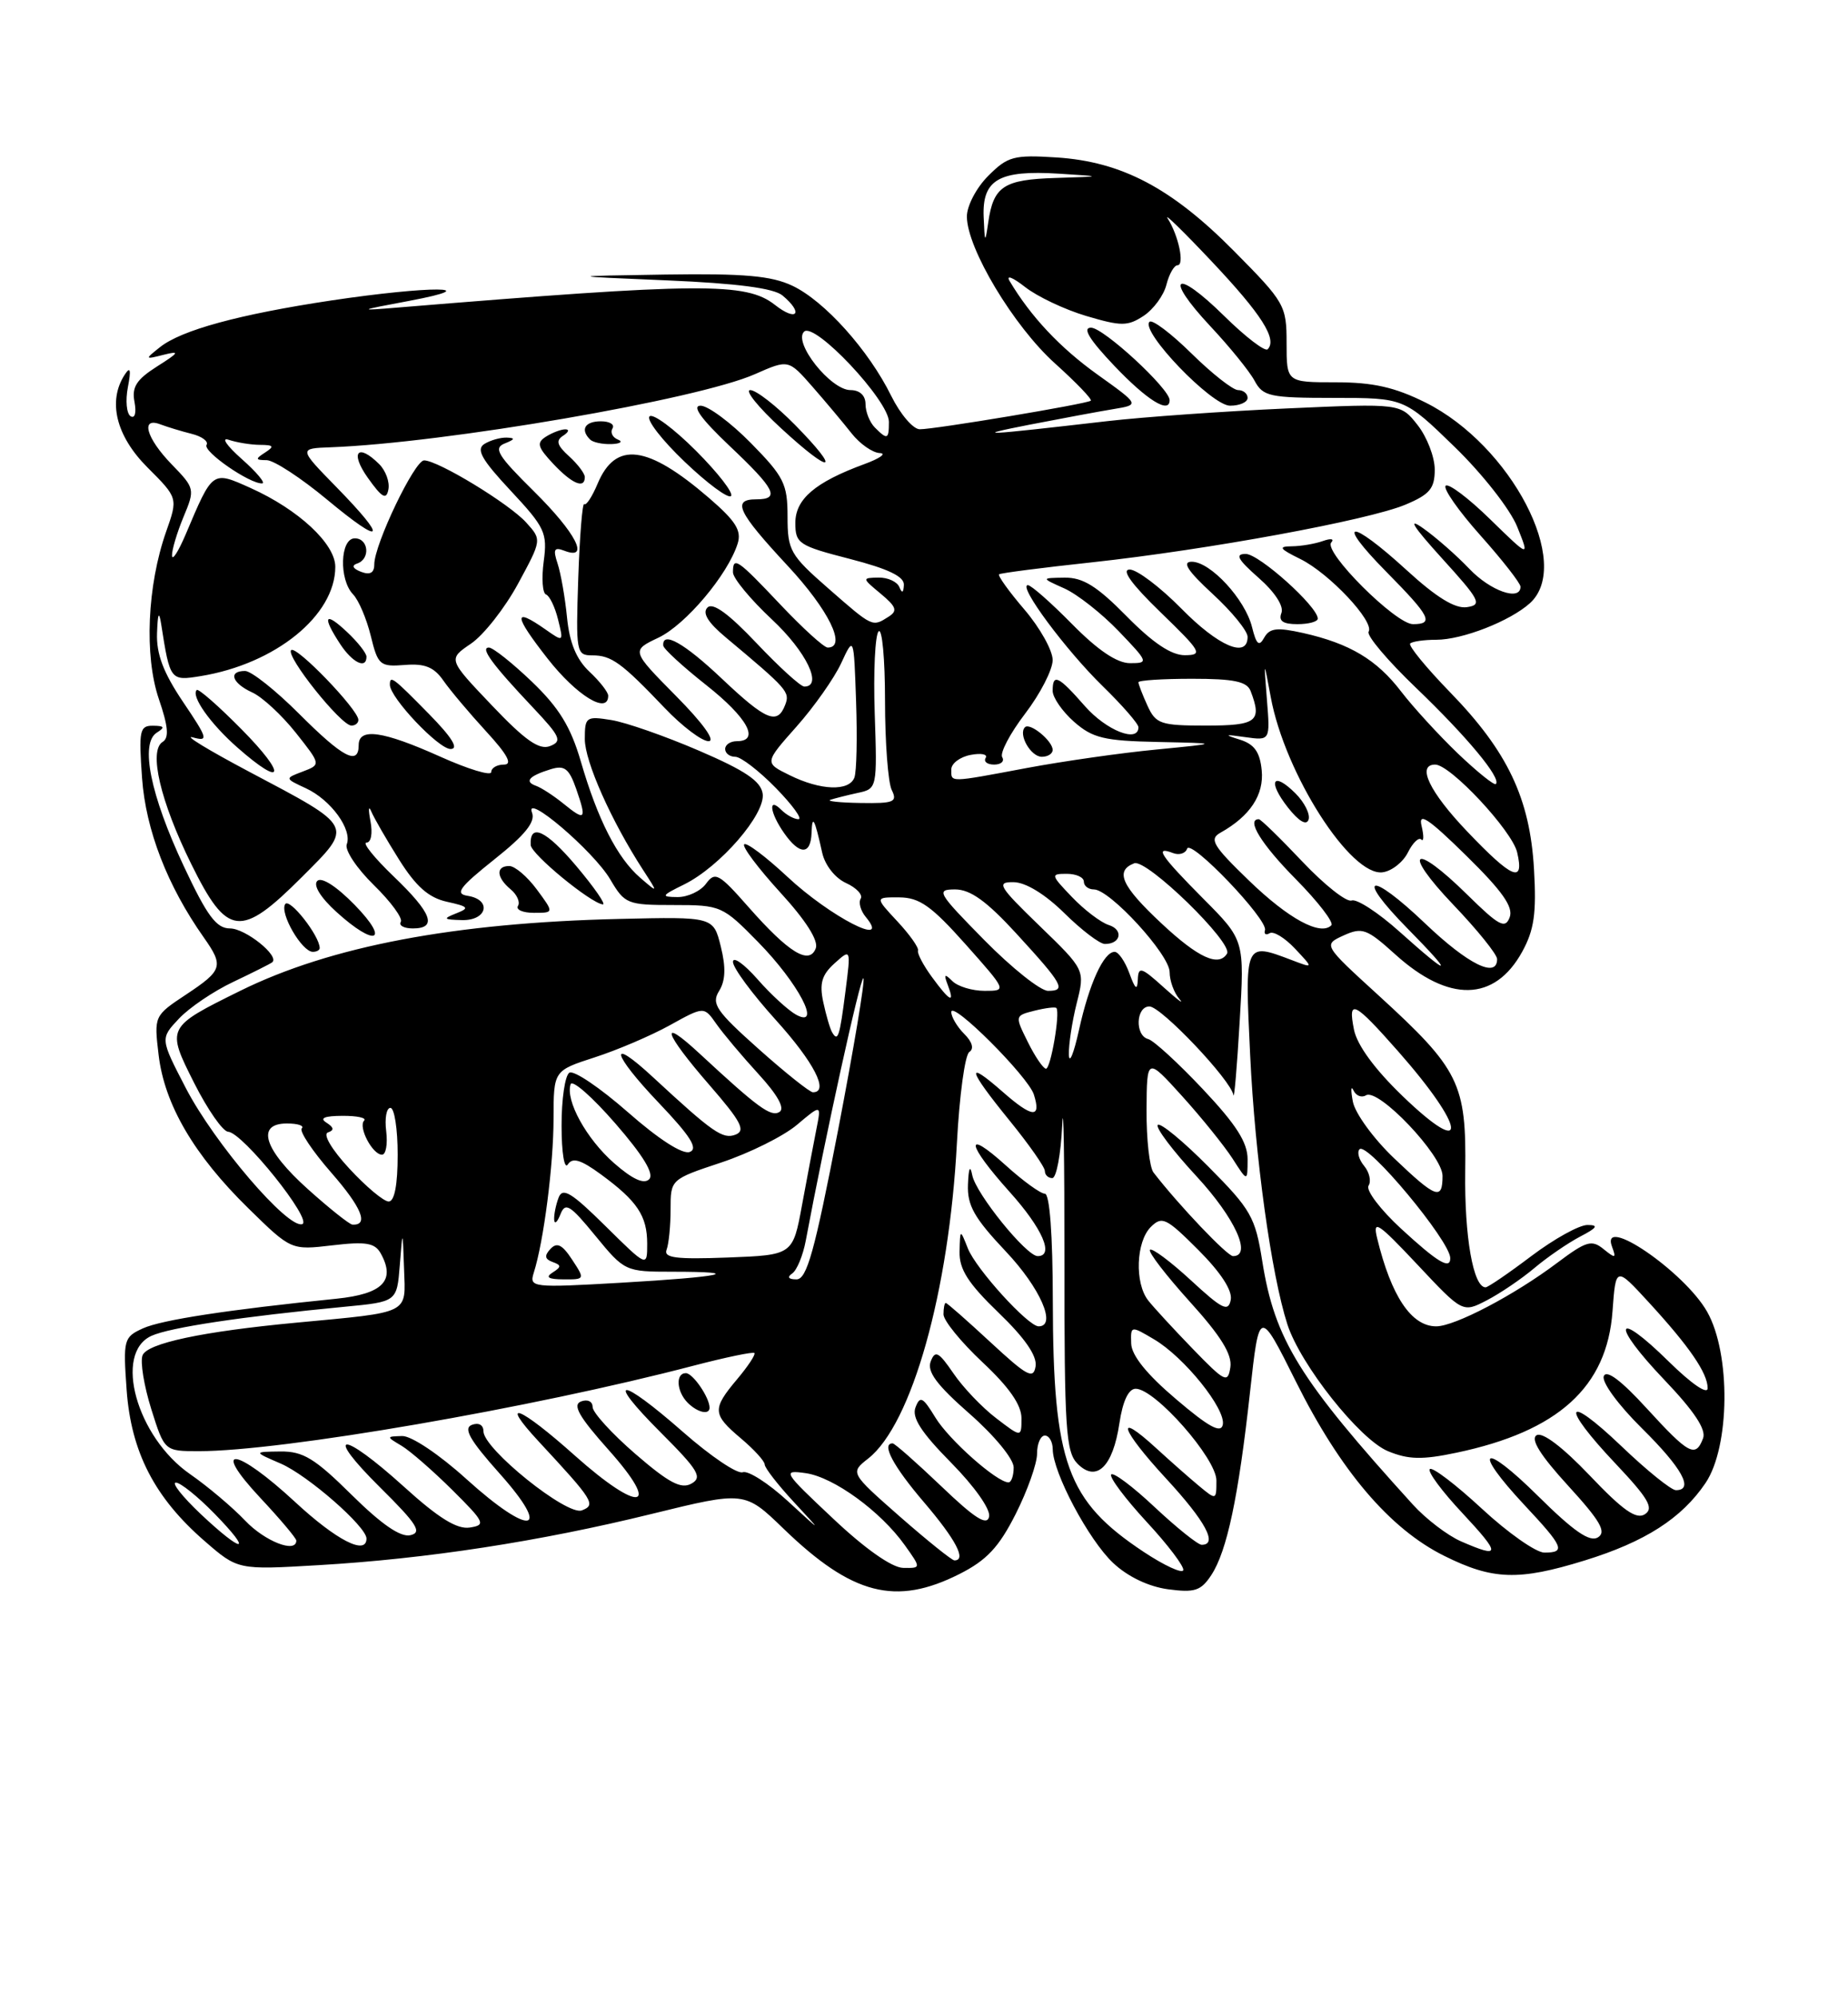 <?xml version="1.0" encoding="UTF-8" standalone="no"?>
<!DOCTYPE svg PUBLIC "-//W3C//DTD SVG 1.1//EN" "http://www.w3.org/Graphics/SVG/1.1/DTD/svg11.dtd" >
<svg xmlns="http://www.w3.org/2000/svg" xmlns:xlink="http://www.w3.org/1999/xlink" version="1.1" viewBox="0 0 237 256">
 <g >
 <path fill="currentColor"
d=" M 123.04 201.75 C 126.53 199.99 128.10 198.32 130.25 194.07 C 131.76 191.08 133.00 187.60 133.00 186.32 C 133.00 185.04 133.45 184.00 134.00 184.00 C 134.55 184.00 135.00 184.79 135.01 185.75 C 135.03 188.75 139.61 197.37 142.76 200.33 C 144.63 202.09 147.30 203.36 149.79 203.70 C 153.23 204.16 154.02 203.90 155.36 201.86 C 157.36 198.79 158.83 191.88 160.31 178.44 C 161.50 167.68 161.50 167.68 166.20 177.09 C 171.89 188.49 178.22 195.94 185.20 199.41 C 191.44 202.52 194.75 202.63 203.23 200.01 C 210.98 197.62 215.67 194.61 218.73 190.08 C 221.87 185.42 221.98 173.51 218.94 168.14 C 216.04 163.00 205.15 155.56 206.74 159.80 C 207.30 161.30 207.17 161.33 205.65 160.10 C 204.13 158.86 203.43 159.07 199.71 161.86 C 194.24 165.98 186.57 170.00 184.19 170.00 C 181.00 170.00 178.42 166.14 176.61 158.69 C 176.02 156.25 176.71 156.70 181.76 162.07 C 187.58 168.27 187.58 168.27 190.67 166.67 C 192.37 165.79 195.12 163.93 196.79 162.52 C 198.45 161.12 201.10 159.31 202.66 158.49 C 204.84 157.36 205.05 157.01 203.59 157.01 C 202.54 157.00 199.30 158.80 196.38 161.00 C 193.47 163.20 190.83 165.00 190.52 165.00 C 188.94 165.00 187.80 158.50 187.91 150.15 C 188.07 138.86 187.18 137.07 176.77 127.56 C 169.69 121.10 169.69 121.10 172.31 119.90 C 174.70 118.82 175.29 119.03 178.94 122.33 C 185.80 128.53 191.67 128.41 195.21 122.00 C 196.75 119.20 197.06 117.08 196.73 111.40 C 196.21 102.34 193.35 96.32 185.97 88.73 C 182.89 85.56 180.59 82.75 180.85 82.48 C 181.12 82.22 182.62 82.00 184.20 82.00 C 187.55 82.00 193.66 79.61 196.21 77.31 C 201.74 72.30 193.80 57.07 182.81 51.59 C 178.87 49.63 176.08 49.00 171.30 49.00 C 165.00 49.00 165.00 49.00 165.00 43.99 C 165.00 39.15 164.78 38.76 158.25 32.17 C 150.25 24.09 143.85 20.72 135.49 20.18 C 130.01 19.83 129.23 20.04 126.74 22.54 C 125.23 24.04 124.00 26.38 124.00 27.75 C 124.00 31.82 130.00 41.82 135.31 46.59 C 138.04 49.05 140.10 51.19 139.89 51.36 C 139.34 51.78 119.83 55.04 117.95 55.02 C 117.10 55.01 115.46 53.09 114.30 50.75 C 111.42 44.90 105.75 38.58 101.63 36.63 C 98.93 35.35 95.45 35.04 85.35 35.19 C 72.50 35.39 72.50 35.39 85.60 35.94 C 94.53 36.32 99.23 36.94 100.35 37.87 C 103.11 40.17 102.19 41.29 99.37 39.07 C 95.68 36.18 89.95 36.22 51.00 39.42 C 45.79 39.85 45.87 39.80 52.50 38.56 C 62.63 36.65 55.14 36.62 42.50 38.51 C 30.67 40.29 23.25 42.31 20.50 44.51 C 18.55 46.06 18.56 46.09 21.00 45.47 C 23.11 44.94 22.98 45.18 20.14 46.97 C 17.50 48.65 16.88 49.61 17.25 51.52 C 17.51 52.91 17.30 53.69 16.75 53.35 C 16.23 53.02 16.07 51.35 16.40 49.63 C 16.83 47.39 16.72 46.92 16.01 48.00 C 13.78 51.40 14.87 55.87 18.91 59.91 C 22.83 63.83 22.83 63.83 21.30 68.16 C 18.88 75.06 18.49 84.06 20.37 89.59 C 21.58 93.11 21.70 94.57 20.86 95.09 C 19.04 96.21 20.56 102.71 24.53 110.75 C 29.14 120.08 30.84 120.29 38.70 112.43 C 45.37 105.76 45.54 106.10 31.89 98.88 C 26.72 96.14 23.50 94.18 24.72 94.51 C 26.77 95.07 26.67 94.70 23.47 89.96 C 20.94 86.20 20.04 83.81 20.14 81.15 C 20.23 78.58 20.39 78.24 20.67 80.00 C 21.80 87.23 21.85 87.29 25.72 86.66 C 35.33 85.10 43.00 78.88 43.00 72.65 C 43.00 69.70 38.28 65.31 32.14 62.55 C 27.19 60.33 27.30 60.26 23.81 68.50 C 22.87 70.70 22.09 71.92 22.06 71.22 C 22.03 70.51 22.69 68.30 23.52 66.29 C 25.02 62.70 25.00 62.59 22.02 59.52 C 18.74 56.14 17.98 53.39 20.59 54.40 C 21.47 54.73 23.27 55.28 24.59 55.61 C 25.91 55.94 26.76 56.58 26.49 57.02 C 25.98 57.85 32.02 62.03 33.62 61.96 C 34.10 61.94 32.92 60.53 31.00 58.83 C 29.07 57.12 28.32 56.02 29.33 56.37 C 30.34 56.71 32.14 57.01 33.33 57.02 C 35.10 57.03 35.22 57.21 34.00 58.00 C 32.71 58.83 32.74 58.97 34.20 58.98 C 35.13 58.99 38.62 61.27 41.95 64.04 C 49.23 70.09 49.84 69.28 43.15 62.44 C 38.30 57.48 38.30 57.48 42.40 57.33 C 57.04 56.78 89.48 51.20 96.81 47.96 C 101.12 46.06 101.12 46.06 104.19 49.56 C 105.87 51.48 108.13 54.17 109.20 55.53 C 110.27 56.89 111.90 58.03 112.82 58.07 C 113.75 58.11 112.86 58.75 110.84 59.49 C 104.53 61.81 102.00 63.97 102.00 67.03 C 102.00 69.67 102.43 69.95 109.00 71.64 C 113.92 72.91 115.98 73.90 115.92 74.97 C 115.87 76.00 115.68 76.09 115.34 75.25 C 115.06 74.56 113.86 74.01 112.67 74.03 C 110.53 74.07 110.54 74.10 112.95 76.10 C 114.97 77.78 115.14 78.30 113.95 79.05 C 111.86 80.38 111.95 80.42 106.23 75.42 C 101.33 71.14 101.00 70.55 101.00 66.21 C 101.00 62.02 100.54 61.10 96.29 56.78 C 93.70 54.15 90.80 52.00 89.85 52.00 C 88.69 52.00 89.92 53.70 93.56 57.15 C 99.45 62.71 100.09 64.00 97.00 64.00 C 93.83 64.00 94.59 65.61 101.00 72.50 C 106.30 78.19 108.65 83.00 106.15 83.00 C 105.67 83.00 102.95 80.52 100.09 77.50 C 94.52 71.61 94.00 71.26 94.00 73.36 C 94.00 74.11 96.25 76.83 99.00 79.40 C 103.42 83.53 105.57 88.00 103.15 88.00 C 102.67 88.00 99.92 85.49 97.02 82.43 C 93.44 78.65 91.42 77.18 90.73 77.87 C 90.04 78.56 90.79 79.79 93.07 81.69 C 101.02 88.34 101.33 88.69 100.70 90.34 C 99.70 92.95 98.26 92.36 92.59 87.00 C 87.76 82.43 84.91 80.82 85.06 82.75 C 85.09 83.16 87.56 85.43 90.56 87.80 C 95.87 91.99 97.52 95.00 94.50 95.00 C 93.67 95.00 93.00 95.45 93.00 96.00 C 93.00 96.55 93.58 97.00 94.30 97.00 C 95.01 97.00 97.35 98.80 99.50 101.00 C 101.65 103.20 102.95 105.00 102.40 105.00 C 101.85 105.00 100.86 104.46 100.20 103.80 C 98.47 102.07 98.72 104.16 100.56 106.78 C 102.55 109.62 103.98 109.61 104.08 106.75 C 104.16 104.33 104.47 104.90 105.44 109.28 C 105.79 110.88 107.09 112.54 108.50 113.18 C 109.84 113.79 110.69 114.70 110.38 115.19 C 110.08 115.68 110.37 116.74 111.04 117.54 C 114.38 121.58 106.45 117.50 100.96 112.36 C 98.21 109.80 95.73 107.93 95.44 108.22 C 95.15 108.51 97.23 111.28 100.06 114.38 C 103.35 117.97 105.00 120.57 104.62 121.55 C 103.78 123.73 101.16 122.12 96.01 116.28 C 92.20 111.95 91.71 111.68 90.55 113.26 C 89.85 114.22 88.20 114.99 86.89 114.98 C 84.72 114.96 84.79 114.81 87.74 113.36 C 92.36 111.08 98.19 104.34 97.81 101.73 C 97.58 100.12 95.56 98.76 89.65 96.22 C 85.33 94.36 80.27 92.59 78.40 92.29 C 75.17 91.77 75.00 91.89 75.00 94.73 C 75.00 97.60 78.39 105.21 82.47 111.50 C 84.42 114.50 84.42 114.50 82.10 112.50 C 79.17 109.97 76.65 105.04 74.49 97.60 C 73.19 93.15 71.70 90.72 68.22 87.38 C 65.70 84.97 63.22 83.00 62.70 83.00 C 61.54 83.00 63.15 85.19 68.37 90.71 C 71.88 94.43 72.13 95.01 70.53 95.63 C 69.15 96.16 67.35 94.90 63.08 90.41 C 57.45 84.50 57.45 84.50 60.40 82.50 C 62.02 81.40 64.73 77.96 66.42 74.85 C 69.49 69.19 69.49 69.19 67.49 66.98 C 65.33 64.58 56.19 59.02 54.39 59.01 C 53.17 59.00 48.00 69.79 48.00 72.34 C 48.00 73.43 47.46 73.73 46.30 73.29 C 45.24 72.88 45.05 72.48 45.80 72.23 C 47.53 71.66 47.28 69.00 45.50 69.00 C 43.61 69.00 43.45 74.29 45.28 76.18 C 45.99 76.91 47.01 79.30 47.55 81.50 C 48.47 85.27 48.73 85.48 51.91 85.23 C 54.47 85.02 55.66 85.50 56.86 87.23 C 57.73 88.48 60.20 91.41 62.35 93.75 C 65.10 96.74 65.77 98.00 64.63 98.00 C 63.73 98.00 63.00 98.43 63.00 98.96 C 63.00 99.49 60.03 98.59 56.41 96.96 C 49.09 93.68 46.00 93.24 46.00 95.50 C 46.00 98.17 43.98 97.11 38.37 91.50 C 35.34 88.47 32.22 86.00 31.43 86.00 C 29.22 86.00 29.74 87.56 32.34 88.75 C 33.63 89.33 36.14 91.66 37.93 93.91 C 41.17 98.00 41.17 98.00 38.83 98.89 C 36.50 99.77 36.50 99.77 39.24 101.04 C 42.43 102.52 45.20 106.32 44.47 108.22 C 44.19 108.95 45.75 111.30 47.94 113.44 C 50.13 115.58 51.68 117.70 51.40 118.16 C 51.11 118.62 51.81 119.00 52.94 119.00 C 56.13 119.00 55.41 117.05 50.48 112.33 C 48.00 109.95 46.43 108.00 47.00 108.00 C 47.59 108.00 47.81 106.82 47.51 105.25 C 47.22 103.74 47.27 103.17 47.61 104.00 C 47.96 104.83 49.56 107.61 51.18 110.18 C 53.35 113.63 54.97 115.06 57.31 115.58 C 60.11 116.20 60.26 116.38 58.50 117.07 C 56.76 117.76 56.86 117.87 59.25 117.93 C 62.49 118.01 63.11 115.31 59.97 114.82 C 58.30 114.56 58.91 113.73 63.40 110.15 C 67.33 107.03 68.69 105.35 68.23 104.16 C 67.20 101.48 76.11 109.07 78.26 112.71 C 80.12 115.87 80.45 116.00 86.39 116.00 C 92.45 116.00 92.67 116.10 97.23 120.75 C 102.39 126.01 105.45 131.85 102.12 130.07 C 101.11 129.52 98.86 127.47 97.14 125.50 C 95.41 123.54 94.00 122.54 94.00 123.29 C 94.00 124.05 96.47 127.39 99.50 130.74 C 104.40 136.16 106.38 140.01 104.25 140.00 C 103.84 139.99 100.70 137.49 97.28 134.44 C 91.84 129.59 91.20 128.65 92.22 127.02 C 93.04 125.70 93.11 124.01 92.44 121.32 C 91.49 117.50 91.49 117.50 79.49 117.78 C 58.27 118.27 42.39 121.28 30.80 127.00 C 21.31 131.69 21.31 131.69 24.93 138.87 C 26.64 142.24 28.58 145.03 29.26 145.06 C 31.12 145.15 40.16 156.43 38.76 156.90 C 36.92 157.53 27.49 146.52 23.83 139.46 C 20.54 133.12 20.54 133.12 22.94 130.57 C 24.25 129.17 27.39 127.04 29.92 125.85 C 32.44 124.65 34.68 123.53 34.91 123.34 C 35.90 122.55 31.48 119.00 29.50 119.00 C 27.75 119.00 26.57 117.42 23.56 111.00 C 19.28 101.88 17.95 95.28 20.10 93.91 C 21.20 93.22 21.09 93.03 19.62 93.02 C 17.91 93.00 17.78 93.63 18.22 99.75 C 18.70 106.39 21.47 113.55 26.13 120.15 C 28.72 123.83 28.56 124.36 23.87 127.47 C 19.76 130.19 19.75 130.22 20.34 135.20 C 21.09 141.57 24.89 148.06 31.85 154.87 C 37.33 160.24 37.33 160.24 42.61 159.62 C 46.91 159.11 48.07 159.30 48.82 160.64 C 50.77 164.13 49.10 165.85 43.15 166.46 C 29.22 167.87 20.70 169.18 18.33 170.26 C 15.87 171.38 15.78 171.70 16.24 178.14 C 16.81 186.11 19.83 191.96 26.24 197.52 C 30.50 201.22 30.50 201.22 40.85 200.61 C 54.72 199.80 69.19 197.58 83.59 194.04 C 95.50 191.12 95.50 191.12 100.50 195.95 C 109.29 204.44 114.87 205.87 123.04 201.75 Z  M 41.00 121.52 C 41.00 119.95 37.11 115.01 36.57 115.89 C 35.85 117.06 38.72 122.00 40.12 122.00 C 40.60 122.00 41.00 121.79 41.00 121.52 Z  M 45.50 116.00 C 43.15 113.59 41.23 112.37 40.69 112.91 C 40.14 113.46 41.11 115.04 43.14 116.88 C 48.14 121.43 50.09 120.71 45.50 116.00 Z  M 68.84 114.00 C 67.62 112.35 66.03 111.00 65.31 111.00 C 63.56 111.00 63.65 112.46 65.49 113.99 C 66.31 114.67 66.73 115.63 66.43 116.11 C 66.13 116.60 67.05 117.00 68.47 117.00 C 71.06 117.00 71.06 117.00 68.84 114.00 Z  M 73.92 111.02 C 70.03 106.41 67.91 105.43 68.06 108.31 C 68.12 109.49 75.75 115.76 77.31 115.92 C 77.75 115.96 76.23 113.76 73.92 111.02 Z  M 31.02 93.52 C 28.05 90.51 25.44 88.22 25.23 88.44 C 24.46 89.21 26.99 92.79 30.50 95.86 C 36.43 101.07 36.81 99.38 31.02 93.52 Z  M 55.00 91.50 C 50.38 86.80 50.00 86.51 50.00 87.77 C 50.00 89.41 56.23 96.00 57.78 96.00 C 58.88 96.00 57.98 94.53 55.00 91.50 Z  M 86.69 89.20 C 80.95 83.39 80.95 83.39 84.45 81.73 C 87.95 80.06 93.34 73.66 94.60 69.68 C 95.13 68.01 94.36 66.78 90.91 63.81 C 83.02 57.02 78.95 56.50 76.64 62.00 C 75.94 63.67 75.17 64.84 74.93 64.61 C 74.69 64.38 74.35 68.64 74.16 74.09 C 73.84 83.64 73.91 84.00 75.96 84.00 C 78.42 84.00 79.70 84.93 85.25 90.75 C 87.48 93.09 90.01 95.00 90.87 95.00 C 91.81 95.00 90.14 92.68 86.69 89.20 Z  M 45.96 92.25 C 45.88 90.88 37.98 82.69 37.34 83.33 C 36.60 84.07 43.73 93.00 45.07 93.00 C 45.58 93.00 45.98 92.66 45.96 92.25 Z  M 78.00 89.17 C 78.00 88.72 76.92 87.33 75.59 86.09 C 73.92 84.52 73.04 82.39 72.72 79.16 C 72.47 76.60 71.92 73.48 71.51 72.24 C 70.90 70.40 71.07 70.09 72.38 70.59 C 75.70 71.87 73.88 68.32 68.48 62.98 C 63.83 58.39 63.24 57.43 64.73 56.84 C 66.04 56.32 66.11 56.13 65.00 56.09 C 64.17 56.06 62.88 56.43 62.11 56.91 C 61.03 57.60 61.77 58.91 65.49 62.89 C 69.89 67.60 70.22 68.30 69.73 71.95 C 69.44 74.12 69.57 76.04 70.03 76.20 C 70.48 76.37 71.18 77.81 71.57 79.41 C 72.29 82.31 72.28 82.31 69.93 80.66 C 65.77 77.75 65.87 78.85 70.24 84.43 C 73.96 89.17 78.00 91.64 78.00 89.17 Z  M 47.00 84.17 C 47.00 83.72 45.88 82.29 44.50 81.00 C 41.64 78.31 41.27 78.95 43.62 82.54 C 45.19 84.94 47.00 85.82 47.00 84.17 Z  M 48.64 59.50 C 45.88 56.74 44.84 57.96 47.17 61.24 C 48.99 63.80 49.55 64.12 49.81 62.74 C 50.00 61.79 49.47 60.33 48.64 59.50 Z  M 89.24 57.76 C 86.40 54.92 83.72 52.94 83.30 53.37 C 82.87 53.80 84.90 56.42 87.81 59.19 C 90.72 61.97 93.39 63.94 93.75 63.58 C 94.11 63.22 92.08 60.60 89.24 57.76 Z  M 75.00 61.15 C 75.00 60.69 74.09 59.49 72.98 58.48 C 71.43 57.08 71.25 56.46 72.23 55.84 C 72.93 55.39 73.05 55.03 72.50 55.03 C 71.95 55.03 70.84 55.45 70.03 55.96 C 68.78 56.75 68.93 57.29 70.95 59.45 C 73.37 62.02 75.00 62.71 75.00 61.15 Z  M 101.98 54.48 C 99.56 52.02 96.97 50.00 96.22 50.00 C 95.47 50.00 97.25 52.21 100.18 54.90 C 106.72 60.93 108.01 60.62 101.98 54.48 Z  M 79.24 56.34 C 78.55 56.06 78.24 55.42 78.55 54.91 C 78.86 54.41 78.19 54.00 77.06 54.00 C 75.02 54.00 74.39 55.05 75.67 56.33 C 76.03 56.70 77.27 56.96 78.42 56.92 C 79.56 56.88 79.93 56.61 79.24 56.34 Z  M 146.69 198.92 C 136.81 192.37 135.06 187.56 135.02 166.75 C 135.01 158.29 134.62 153.00 134.00 153.00 C 133.45 153.00 131.20 151.37 129.00 149.38 C 123.62 144.52 123.92 146.58 129.50 152.79 C 133.69 157.45 135.24 161.00 133.08 161.00 C 131.63 161.00 125.15 153.00 124.69 150.63 C 124.42 149.26 124.22 149.68 124.14 151.81 C 124.03 154.50 124.93 156.10 129.00 160.41 C 133.41 165.07 135.57 170.00 133.20 170.00 C 131.85 170.00 125.16 162.64 124.12 160.00 C 123.13 157.50 123.13 157.50 123.06 160.43 C 123.01 162.69 124.16 164.49 128.06 168.25 C 131.43 171.49 133.02 173.79 132.81 175.12 C 132.54 176.83 131.74 176.40 127.04 172.05 C 124.04 169.27 121.46 167.00 121.29 167.00 C 121.13 167.00 121.00 167.66 121.00 168.46 C 121.00 169.26 123.25 172.02 126.00 174.60 C 129.41 177.79 131.00 180.07 131.00 181.77 C 131.00 184.26 131.00 184.26 127.75 181.77 C 125.96 180.41 123.49 177.82 122.27 176.02 C 120.37 173.25 119.93 173.02 119.36 174.50 C 118.86 175.80 120.14 177.52 124.35 181.21 C 127.53 184.00 130.00 187.00 130.00 188.08 C 130.00 189.14 129.70 190.00 129.34 190.00 C 127.85 190.00 121.70 184.55 119.96 181.69 C 118.35 179.05 117.99 178.86 117.41 180.39 C 116.91 181.68 118.13 183.58 121.96 187.46 C 124.97 190.51 127.05 193.45 126.85 194.39 C 126.59 195.61 125.03 194.63 120.73 190.51 C 117.55 187.48 114.74 185.00 114.48 185.00 C 112.99 185.00 114.54 187.92 118.50 192.55 C 122.59 197.34 123.99 200.00 122.40 200.00 C 122.08 200.00 118.93 197.47 115.41 194.39 C 109.02 188.77 109.02 188.77 111.35 186.94 C 116.94 182.54 121.72 165.53 122.72 146.50 C 123.04 140.45 123.75 135.20 124.31 134.84 C 124.94 134.43 124.70 133.55 123.66 132.52 C 122.75 131.61 122.00 130.34 122.00 129.72 C 122.00 128.14 131.86 137.98 132.59 140.29 C 133.57 143.38 132.40 143.29 128.61 139.96 C 123.75 135.70 124.07 136.99 129.50 143.66 C 131.97 146.70 134.00 149.59 134.00 150.09 C 134.00 150.59 134.43 151.00 134.95 151.00 C 135.48 151.00 136.05 147.96 136.22 144.25 C 136.39 140.54 136.52 148.39 136.51 161.71 C 136.50 183.16 136.69 186.11 138.20 187.62 C 140.62 190.05 142.73 188.00 143.56 182.42 C 143.99 179.57 144.73 178.00 145.65 178.00 C 148.13 178.00 156.00 186.93 156.00 189.75 C 156.00 192.29 155.99 192.30 153.75 190.44 C 152.51 189.41 150.04 187.23 148.26 185.60 C 142.89 180.68 143.71 183.19 149.54 189.50 C 154.62 195.00 156.23 198.00 154.11 198.00 C 153.63 198.00 150.91 195.82 148.07 193.16 C 145.24 190.50 142.73 188.63 142.50 189.00 C 142.27 189.37 144.32 192.10 147.05 195.06 C 149.79 198.01 151.90 200.81 151.75 201.26 C 151.60 201.71 149.32 200.66 146.69 198.92 Z  M 106.84 194.64 C 100.41 188.60 100.28 188.39 103.34 188.82 C 106.92 189.33 112.95 193.71 116.05 198.07 C 118.14 201.00 118.14 201.00 115.82 200.96 C 114.39 200.93 110.95 198.52 106.84 194.64 Z  M 187.37 197.56 C 185.65 196.81 182.87 194.69 181.20 192.85 C 166.63 176.81 163.48 171.71 161.88 161.64 C 160.99 156.00 160.43 155.02 154.99 149.55 C 151.74 146.27 148.81 143.86 148.48 144.18 C 148.16 144.51 150.39 147.47 153.45 150.77 C 158.38 156.10 160.62 161.00 158.13 161.00 C 157.39 161.00 151.18 154.48 147.94 150.29 C 147.42 149.63 147.02 146.03 147.04 142.29 C 147.08 135.50 147.08 135.50 151.61 140.50 C 154.10 143.25 157.00 146.85 158.07 148.50 C 159.99 151.50 159.99 151.50 160.00 148.59 C 160.00 146.42 158.54 144.14 154.25 139.59 C 151.09 136.24 147.94 133.35 147.25 133.18 C 145.53 132.73 145.67 129.00 147.41 129.00 C 148.91 129.00 157.88 138.45 158.18 140.36 C 158.28 140.99 158.64 136.78 158.98 131.00 C 159.61 120.50 159.61 120.50 154.30 115.17 C 148.81 109.64 147.99 108.40 150.44 109.34 C 151.22 109.64 152.04 109.39 152.24 108.78 C 152.68 107.46 162.63 117.86 162.23 119.22 C 162.07 119.73 162.35 119.90 162.83 119.61 C 163.31 119.31 164.78 120.20 166.09 121.60 C 168.47 124.13 168.47 124.13 165.67 123.06 C 159.60 120.76 159.63 120.69 160.33 135.26 C 160.95 148.29 163.04 163.35 165.10 169.74 C 166.78 174.93 174.37 184.50 178.00 186.00 C 180.62 187.08 182.37 187.13 186.77 186.20 C 199.83 183.46 206.10 177.79 206.80 168.06 C 207.22 162.32 207.22 162.32 211.44 166.91 C 216.67 172.60 219.00 176.00 219.00 177.93 C 219.00 178.80 216.91 177.36 214.02 174.52 C 207.06 167.67 206.54 169.61 213.40 176.81 C 217.28 180.87 218.85 183.24 218.41 184.36 C 217.45 186.88 216.59 186.42 211.20 180.53 C 207.91 176.93 206.02 175.51 205.68 176.39 C 205.39 177.14 207.54 180.08 210.58 183.08 C 215.73 188.17 217.29 191.00 214.93 191.00 C 214.33 191.00 211.18 188.46 207.93 185.35 C 200.62 178.38 200.08 180.09 207.21 187.62 C 211.41 192.07 212.13 193.31 210.96 194.08 C 209.85 194.80 208.14 193.60 203.88 189.12 C 200.40 185.47 197.80 183.50 197.06 183.96 C 196.25 184.46 197.55 186.54 201.11 190.43 C 205.25 194.96 206.05 196.35 204.93 197.05 C 203.88 197.70 201.82 196.27 197.25 191.75 C 190.11 184.68 188.69 185.61 195.50 192.90 C 200.54 198.28 200.84 199.00 198.06 199.00 C 196.99 199.00 193.37 196.46 190.03 193.36 C 186.68 190.26 183.68 187.98 183.37 188.30 C 183.05 188.61 184.93 191.15 187.54 193.93 C 192.51 199.26 192.49 199.79 187.37 197.56 Z  M 25.71 194.03 C 23.40 191.84 21.97 190.04 22.55 190.03 C 23.12 190.01 25.35 191.80 27.50 194.00 C 32.56 199.18 31.19 199.20 25.71 194.03 Z  M 31.44 194.90 C 29.82 193.20 26.64 190.51 24.37 188.94 C 17.53 184.19 14.53 173.45 19.42 171.22 C 21.80 170.14 31.01 168.75 44.20 167.49 C 50.90 166.85 50.90 166.85 51.27 162.18 C 51.64 157.50 51.64 157.50 51.82 162.66 C 52.02 168.50 52.76 168.14 38.00 169.53 C 25.96 170.66 18.87 172.17 18.28 173.72 C 17.96 174.54 18.47 177.64 19.40 180.61 C 21.10 186.00 21.10 186.00 25.50 186.00 C 36.17 186.00 68.22 180.47 88.96 175.04 C 93.07 173.97 96.57 173.24 96.75 173.42 C 96.93 173.60 95.94 175.11 94.54 176.77 C 91.31 180.61 91.35 181.27 95.03 184.37 C 96.70 185.78 98.07 187.28 98.07 187.71 C 98.08 188.15 99.75 190.30 101.79 192.50 C 105.50 196.50 105.50 196.50 101.00 192.37 C 98.52 190.10 95.94 188.45 95.25 188.70 C 94.56 188.96 91.14 186.65 87.64 183.58 C 79.40 176.35 77.50 176.37 84.74 183.61 C 89.56 188.43 90.12 189.36 88.67 190.16 C 87.36 190.90 85.76 190.05 81.49 186.36 C 78.47 183.75 76.00 181.04 76.00 180.34 C 76.00 179.62 75.35 179.31 74.51 179.63 C 73.39 180.07 74.25 181.58 78.06 185.85 C 84.92 193.54 82.08 194.01 73.74 186.58 C 66.63 180.23 63.88 179.15 69.08 184.75 C 76.12 192.33 76.47 192.88 74.62 193.59 C 72.72 194.32 62.00 185.71 62.00 183.45 C 62.00 182.63 61.39 182.30 60.51 182.63 C 59.39 183.07 60.25 184.58 64.06 188.85 C 70.93 196.54 68.06 197.03 59.82 189.58 C 56.33 186.42 52.76 184.03 51.58 184.06 C 49.52 184.12 49.52 184.13 51.50 185.31 C 52.59 185.96 55.52 188.51 58.00 190.97 C 62.19 195.13 62.34 195.47 60.24 195.79 C 58.61 196.04 56.23 194.57 51.82 190.57 C 43.76 183.28 41.39 183.36 48.77 190.67 C 53.50 195.35 54.17 196.42 52.63 196.77 C 51.36 197.06 48.93 195.38 45.10 191.60 C 40.37 186.92 38.87 186.01 35.97 186.04 C 32.50 186.08 32.50 186.08 36.00 187.59 C 39.47 189.09 47.00 195.67 47.00 197.20 C 47.00 199.40 43.15 197.43 37.83 192.50 C 30.25 185.49 26.93 185.08 33.36 191.96 C 35.91 194.68 38.00 197.16 38.00 197.46 C 38.00 199.14 33.96 197.56 31.44 194.90 Z  M 91.00 180.43 C 91.00 179.13 88.86 176.00 87.96 176.00 C 86.61 176.00 86.76 178.36 88.20 179.80 C 89.45 181.05 91.00 181.40 91.00 180.43 Z  M 150.82 179.33 C 147.05 176.13 145.11 173.72 145.07 172.19 C 145.00 169.90 145.02 169.90 148.01 171.67 C 151.88 173.95 157.23 180.60 156.82 182.61 C 156.58 183.76 155.01 182.90 150.82 179.33 Z  M 152.97 172.89 C 150.51 170.35 147.94 167.56 147.25 166.68 C 145.50 164.45 145.69 159.17 147.58 157.27 C 149.03 155.83 149.56 156.09 153.68 160.21 C 156.56 163.09 158.07 165.41 157.84 166.60 C 157.53 168.20 156.76 167.82 152.72 164.09 C 150.10 161.68 147.74 159.92 147.48 160.19 C 147.22 160.45 149.51 163.43 152.57 166.82 C 156.57 171.23 158.04 173.61 157.79 175.24 C 157.47 177.33 157.11 177.16 152.97 172.89 Z  M 68.45 163.14 C 69.73 159.14 70.99 149.30 70.99 143.37 C 71.00 137.23 71.00 137.23 76.25 135.53 C 79.14 134.60 83.48 132.75 85.90 131.41 C 90.29 128.98 90.29 128.98 91.87 131.24 C 92.74 132.48 95.17 135.37 97.27 137.66 C 99.73 140.34 100.69 142.07 99.97 142.52 C 98.87 143.20 97.24 142.01 89.75 135.07 C 84.44 130.14 85.10 132.31 90.98 139.07 C 95.05 143.75 95.66 144.92 94.33 145.43 C 92.69 146.06 91.41 145.16 83.77 138.09 C 77.92 132.67 78.44 135.01 84.49 141.36 C 88.55 145.62 89.57 147.23 88.46 147.65 C 87.55 148.00 84.49 146.04 80.51 142.54 C 76.95 139.42 73.58 137.14 73.02 137.49 C 72.46 137.84 72.01 140.90 72.02 144.31 C 72.02 147.75 72.38 149.94 72.82 149.25 C 73.42 148.32 74.48 148.63 77.06 150.52 C 81.73 153.94 83.00 155.84 83.00 159.41 C 83.00 162.43 83.00 162.43 77.64 157.14 C 73.29 152.84 72.15 152.15 71.64 153.50 C 71.29 154.42 71.03 155.69 71.07 156.33 C 71.11 156.97 71.47 156.67 71.87 155.65 C 72.50 154.05 73.10 154.42 76.36 158.40 C 80.09 162.95 80.20 163.00 86.23 163.00 C 95.75 163.00 92.67 163.66 79.67 164.41 C 68.24 165.07 67.86 165.02 68.45 163.14 Z  M 73.37 161.45 C 72.11 159.52 71.43 159.19 70.60 160.07 C 69.79 160.94 69.86 161.38 70.86 161.75 C 72.01 162.16 72.01 162.38 70.86 163.11 C 69.91 163.71 70.33 163.97 72.27 163.98 C 75.02 164.00 75.03 163.97 73.37 161.45 Z  M 101.59 163.23 C 102.19 162.83 102.98 160.93 103.34 159.00 C 105.78 145.93 110.37 125.04 110.73 125.39 C 110.96 125.63 109.49 134.41 107.47 144.91 C 104.46 160.45 103.47 164.00 102.14 163.98 C 101.11 163.98 100.91 163.69 101.59 163.23 Z  M 85.49 160.17 C 85.77 159.44 86.00 157.11 86.00 155.00 C 86.00 151.16 86.00 151.16 92.53 148.99 C 96.13 147.79 100.48 145.63 102.21 144.17 C 105.34 141.53 105.34 141.53 104.69 144.78 C 104.34 146.56 103.51 150.91 102.86 154.44 C 101.68 160.86 101.68 160.86 93.33 161.18 C 86.69 161.43 85.08 161.23 85.49 160.17 Z  M 179.68 157.48 C 177.03 155.04 175.15 152.56 175.51 151.98 C 175.88 151.39 175.62 150.25 174.94 149.43 C 174.27 148.62 174.01 147.66 174.36 147.30 C 175.35 146.32 185.97 159.06 185.99 161.25 C 186.01 162.78 184.38 161.81 179.68 157.48 Z  M 39.50 152.43 C 33.85 147.37 32.77 144.00 36.80 144.00 C 38.19 144.00 39.05 144.28 38.70 144.63 C 38.36 144.98 40.06 147.53 42.49 150.31 C 46.39 154.77 47.34 157.09 45.19 156.96 C 44.81 156.93 42.25 154.90 39.50 152.43 Z  M 44.79 149.77 C 42.53 147.33 41.38 145.37 42.05 145.15 C 42.89 144.87 42.83 144.51 41.86 143.89 C 40.94 143.31 41.61 143.03 43.92 143.02 C 45.80 143.01 47.05 143.28 46.70 143.63 C 45.90 144.43 47.77 148.00 48.99 148.00 C 49.49 148.00 49.73 146.65 49.53 145.00 C 49.32 143.35 49.56 142.00 50.07 142.00 C 50.58 142.00 51.00 144.70 51.00 148.00 C 51.00 151.87 50.59 154.00 49.85 154.00 C 49.21 154.00 46.94 152.10 44.79 149.77 Z  M 178.76 148.43 C 176.15 145.94 173.78 142.69 173.50 141.20 C 173.22 139.72 173.25 139.07 173.58 139.76 C 173.90 140.45 174.62 140.73 175.18 140.39 C 176.76 139.41 185.00 148.08 185.00 150.71 C 185.00 153.90 184.18 153.60 178.76 148.43 Z  M 78.75 149.08 C 75.20 145.97 72.49 141.04 73.18 138.97 C 73.39 138.34 75.96 140.60 78.91 143.99 C 82.50 148.12 83.93 150.47 83.25 151.15 C 82.58 151.82 81.10 151.14 78.75 149.08 Z  M 179.88 140.49 C 176.30 137.04 174.04 133.96 173.64 131.96 C 172.84 127.95 173.66 128.35 179.29 134.73 C 188.04 144.65 188.46 148.75 179.88 140.49 Z  M 131.82 133.57 C 130.14 130.19 130.14 130.18 132.69 129.54 C 134.09 129.19 135.34 129.04 135.48 129.20 C 135.98 129.83 134.75 137.00 134.14 136.98 C 133.79 136.96 132.74 135.43 131.82 133.57 Z  M 137.08 135.19 C 137.04 133.92 137.49 130.96 138.08 128.60 C 139.16 124.32 139.16 124.32 133.33 118.68 C 128.05 113.57 127.74 113.04 130.00 113.07 C 131.54 113.09 134.03 114.61 136.50 117.04 C 138.70 119.21 141.04 120.99 141.69 120.99 C 143.74 121.01 144.12 119.17 142.19 118.56 C 141.18 118.24 139.06 116.63 137.49 114.99 C 134.74 112.12 134.71 112.00 136.81 112.00 C 138.02 112.00 139.00 112.45 139.00 113.00 C 139.00 113.55 139.58 114.00 140.29 114.00 C 142.33 114.00 150.00 122.36 150.00 124.59 C 150.00 125.69 150.56 127.25 151.25 128.04 C 151.94 128.84 151.04 128.17 149.25 126.56 C 146.35 123.94 145.99 123.84 145.92 125.56 C 145.86 127.01 145.59 126.81 144.84 124.75 C 144.29 123.24 143.44 122.00 142.95 122.00 C 141.55 122.00 139.69 126.06 138.38 132.00 C 137.71 135.03 137.13 136.46 137.08 135.19 Z  M 106.72 132.32 C 106.45 131.87 105.94 130.12 105.58 128.44 C 105.07 126.06 105.39 124.95 107.02 123.48 C 109.13 121.58 109.13 121.58 108.43 127.04 C 107.68 132.92 107.46 133.58 106.72 132.32 Z  M 119.51 125.22 C 118.41 123.72 117.61 122.20 117.73 121.83 C 117.85 121.46 116.65 119.77 115.07 118.08 C 112.20 115.00 112.20 115.00 115.35 115.02 C 117.93 115.04 119.47 116.14 123.82 121.02 C 129.14 127.00 129.14 127.00 126.27 127.00 C 124.69 127.00 122.83 126.44 122.14 125.75 C 121.13 124.75 121.01 124.85 121.55 126.25 C 122.49 128.71 121.82 128.38 119.51 125.22 Z  M 126.24 120.50 C 120.24 114.41 120.00 114.00 122.49 114.00 C 124.44 114.00 126.53 115.50 130.32 119.63 C 136.33 126.18 136.79 127.00 134.41 127.00 C 133.44 127.00 129.77 124.08 126.24 120.50 Z  M 179.51 119.44 C 176.77 116.98 173.99 115.17 173.34 115.42 C 172.70 115.67 169.86 113.43 167.03 110.44 C 164.20 107.45 161.69 105.00 161.44 105.00 C 159.78 105.00 161.76 108.21 166.19 112.69 C 169.05 115.59 171.09 118.24 170.74 118.60 C 169.34 119.99 165.25 117.77 160.16 112.85 C 155.53 108.38 155.05 107.55 156.52 106.73 C 160.32 104.60 162.12 101.88 161.81 98.73 C 161.58 96.38 160.86 95.38 159.00 94.80 C 156.93 94.16 157.05 94.10 159.70 94.48 C 162.90 94.93 162.90 94.93 162.48 89.71 C 162.07 84.50 162.07 84.50 162.97 89.35 C 164.78 99.18 173.25 112.40 177.34 111.80 C 178.50 111.64 179.95 110.49 180.56 109.26 C 181.18 108.02 181.95 107.28 182.27 107.60 C 182.60 107.93 182.62 107.14 182.31 105.85 C 181.88 104.04 183.18 104.90 188.02 109.65 C 192.69 114.23 194.11 116.26 193.61 117.58 C 193.03 119.10 192.24 118.67 188.18 114.68 C 181.26 107.86 179.69 108.94 186.35 115.93 C 189.46 119.18 192.00 122.33 192.00 122.93 C 192.00 125.45 188.28 123.61 182.79 118.38 C 175.61 111.53 173.68 112.07 180.52 119.02 C 186.59 125.18 186.13 125.37 179.51 119.44 Z  M 166.15 101.70 C 163.22 98.78 162.51 100.11 165.18 103.51 C 166.58 105.28 167.55 105.85 167.82 105.05 C 168.05 104.36 167.30 102.85 166.15 101.70 Z  M 148.96 118.36 C 143.83 113.57 142.95 111.62 145.46 110.65 C 147.05 110.04 158.19 120.88 157.36 122.23 C 156.29 123.97 153.65 122.75 148.96 118.36 Z  M 188.17 106.58 C 183.32 101.50 181.64 98.00 184.06 98.00 C 186.01 98.00 193.92 106.47 194.57 109.25 C 195.52 113.30 193.95 112.64 188.17 106.58 Z  M 72.24 102.99 C 70.99 101.98 69.42 100.96 68.74 100.72 C 67.20 100.17 67.85 99.45 70.64 98.59 C 72.40 98.05 72.98 98.50 73.90 101.13 C 75.27 105.08 75.08 105.30 72.24 102.99 Z  M 106.50 102.51 C 107.05 102.33 108.62 101.93 110.00 101.63 C 112.49 101.10 112.50 101.04 112.18 91.42 C 112.00 86.10 112.23 81.37 112.68 80.92 C 113.13 80.47 113.50 84.46 113.50 89.80 C 113.50 95.13 113.89 100.29 114.36 101.25 C 115.12 102.80 114.66 102.99 110.36 102.92 C 107.69 102.88 105.95 102.69 106.50 102.51 Z  M 101.27 99.36 C 98.03 97.77 98.03 97.77 102.15 93.13 C 104.41 90.59 106.99 86.92 107.88 85.00 C 109.50 81.50 109.50 81.50 109.79 89.92 C 109.95 94.55 109.86 98.93 109.57 99.67 C 108.89 101.45 105.23 101.32 101.27 99.36 Z  M 186.98 96.59 C 184.52 94.23 181.25 90.66 179.71 88.66 C 176.57 84.55 173.11 82.48 167.10 81.13 C 163.78 80.39 162.82 80.50 162.13 81.73 C 161.47 82.92 161.13 82.63 160.57 80.38 C 159.69 76.82 155.24 72.00 152.84 72.00 C 151.55 72.00 152.30 73.16 155.52 76.13 C 157.99 78.40 160.00 80.87 160.00 81.63 C 160.00 84.44 156.27 82.85 151.50 78.00 C 148.79 75.25 145.81 73.00 144.88 73.00 C 143.76 73.00 145.12 74.88 148.84 78.48 C 154.07 83.54 154.31 83.96 151.96 83.98 C 150.23 83.99 147.87 82.42 144.50 79.00 C 140.69 75.13 138.89 74.01 136.54 74.04 C 133.50 74.08 133.50 74.08 136.50 75.42 C 138.15 76.16 141.28 78.62 143.45 80.88 C 147.29 84.88 147.33 85.00 144.92 85.00 C 143.25 85.00 140.79 83.34 137.50 80.00 C 134.79 77.25 132.24 75.00 131.82 75.00 C 130.50 75.00 136.68 83.33 141.43 87.96 C 143.94 90.41 146.00 92.77 146.00 93.21 C 146.00 95.26 141.89 93.64 139.13 90.50 C 135.72 86.61 135.00 86.27 135.00 88.55 C 135.00 89.40 136.24 91.19 137.75 92.52 C 140.12 94.60 141.60 94.96 148.50 95.10 C 156.50 95.27 156.50 95.27 148.30 96.07 C 143.79 96.50 136.33 97.57 131.72 98.43 C 121.59 100.33 122.00 100.32 122.00 98.62 C 122.00 97.86 123.11 97.02 124.47 96.76 C 125.83 96.50 126.70 96.67 126.41 97.14 C 126.12 97.62 126.61 98.00 127.50 98.00 C 128.39 98.00 128.85 97.57 128.53 97.05 C 128.21 96.52 129.53 94.01 131.47 91.47 C 133.41 88.93 135.00 85.84 135.00 84.60 C 135.00 83.37 133.37 80.46 131.38 78.13 C 129.39 75.81 127.93 73.77 128.13 73.61 C 128.33 73.45 133.68 72.76 140.00 72.08 C 154.92 70.46 175.48 66.68 180.25 64.68 C 183.37 63.37 184.00 62.61 184.00 60.19 C 184.00 58.58 183.01 56.02 181.81 54.49 C 179.62 51.70 179.62 51.70 165.06 52.35 C 157.05 52.71 146.68 53.44 142.00 53.98 C 125.86 55.84 124.53 55.91 132.00 54.44 C 136.12 53.64 141.00 52.73 142.83 52.43 C 146.16 51.88 146.16 51.88 140.75 48.01 C 135.94 44.57 132.18 40.56 129.48 36.02 C 128.99 35.20 129.87 35.54 131.44 36.77 C 133.00 38.00 136.54 39.68 139.31 40.50 C 143.80 41.83 144.61 41.83 146.66 40.49 C 147.93 39.65 149.25 37.86 149.59 36.49 C 149.94 35.12 150.58 34.00 151.01 34.00 C 151.95 34.00 151.14 30.17 149.75 28.00 C 149.22 27.18 151.76 29.65 155.39 33.50 C 161.80 40.29 163.84 43.49 162.57 44.77 C 162.23 45.10 159.72 43.18 157.00 40.50 C 150.69 34.29 149.20 35.37 155.21 41.80 C 157.70 44.45 160.26 47.61 160.90 48.81 C 161.97 50.81 162.84 51.00 171.07 51.00 C 180.08 51.00 180.08 51.00 186.52 57.25 C 190.11 60.73 193.67 65.27 194.57 67.50 C 196.18 71.50 196.18 71.50 191.11 66.56 C 188.33 63.84 185.76 61.91 185.40 62.26 C 185.05 62.62 187.06 65.49 189.88 68.65 C 192.70 71.81 195.00 74.76 195.00 75.20 C 195.00 77.10 191.14 75.75 188.44 72.91 C 186.82 71.21 184.15 68.86 182.50 67.70 C 180.45 66.25 181.22 67.47 184.91 71.54 C 189.82 76.94 190.12 77.53 188.13 77.82 C 186.62 78.05 184.21 76.57 180.39 73.07 C 173.07 66.38 171.13 66.54 177.78 73.28 C 183.44 79.01 183.95 80.00 181.21 80.00 C 178.99 80.00 169.67 70.70 170.73 69.53 C 171.15 69.06 170.68 68.98 169.67 69.34 C 168.66 69.70 166.86 70.01 165.67 70.02 C 163.88 70.04 164.08 70.33 166.76 71.65 C 170.48 73.48 176.31 79.69 175.52 80.97 C 175.23 81.44 177.96 84.68 181.60 88.16 C 188.15 94.44 192.57 99.76 191.84 100.49 C 191.63 100.70 189.45 98.94 186.98 96.59 Z  M 135.00 96.12 C 135.00 94.96 132.09 92.58 131.45 93.21 C 130.55 94.12 132.19 97.00 133.61 97.00 C 134.37 97.00 135.00 96.61 135.00 96.12 Z  M 169.00 79.29 C 169.00 77.75 161.48 71.00 159.76 71.00 C 158.35 71.00 158.72 71.69 161.41 74.06 C 163.49 75.88 164.67 77.70 164.34 78.56 C 163.94 79.59 164.53 80.00 166.39 80.00 C 167.83 80.00 169.00 79.68 169.00 79.29 Z  M 150.00 51.29 C 150.00 49.82 141.52 42.00 139.92 42.00 C 138.78 42.00 139.70 43.51 142.88 46.86 C 147.10 51.30 150.00 53.10 150.00 51.29 Z  M 160.00 51.00 C 160.00 50.45 159.45 50.00 158.78 50.00 C 158.12 50.00 155.43 47.89 152.81 45.31 C 150.19 42.73 147.76 40.90 147.42 41.25 C 146.21 42.45 155.39 52.00 157.75 52.00 C 158.99 52.00 160.00 51.55 160.00 51.00 Z  M 147.16 90.45 C 146.52 89.05 146.00 87.70 146.00 87.45 C 146.00 87.20 149.10 87.00 152.89 87.00 C 158.26 87.00 159.92 87.35 160.39 88.58 C 161.88 92.46 161.19 93.00 154.66 93.00 C 148.84 93.00 148.23 92.79 147.16 90.45 Z  M 112.20 54.80 C 111.54 54.14 111.00 52.79 111.00 51.80 C 111.00 50.69 110.26 50.00 109.07 50.00 C 106.53 50.00 101.69 43.90 103.12 42.51 C 104.46 41.21 114.00 51.34 114.00 54.07 C 114.00 56.33 113.81 56.41 112.20 54.80 Z  M 126.15 27.79 C 125.96 23.02 128.11 21.78 135.78 22.26 C 141.50 22.62 141.50 22.62 135.37 22.81 C 128.72 23.02 127.41 23.87 126.74 28.50 C 126.34 31.25 126.29 31.19 126.15 27.79 Z "/>
</g>
</svg>